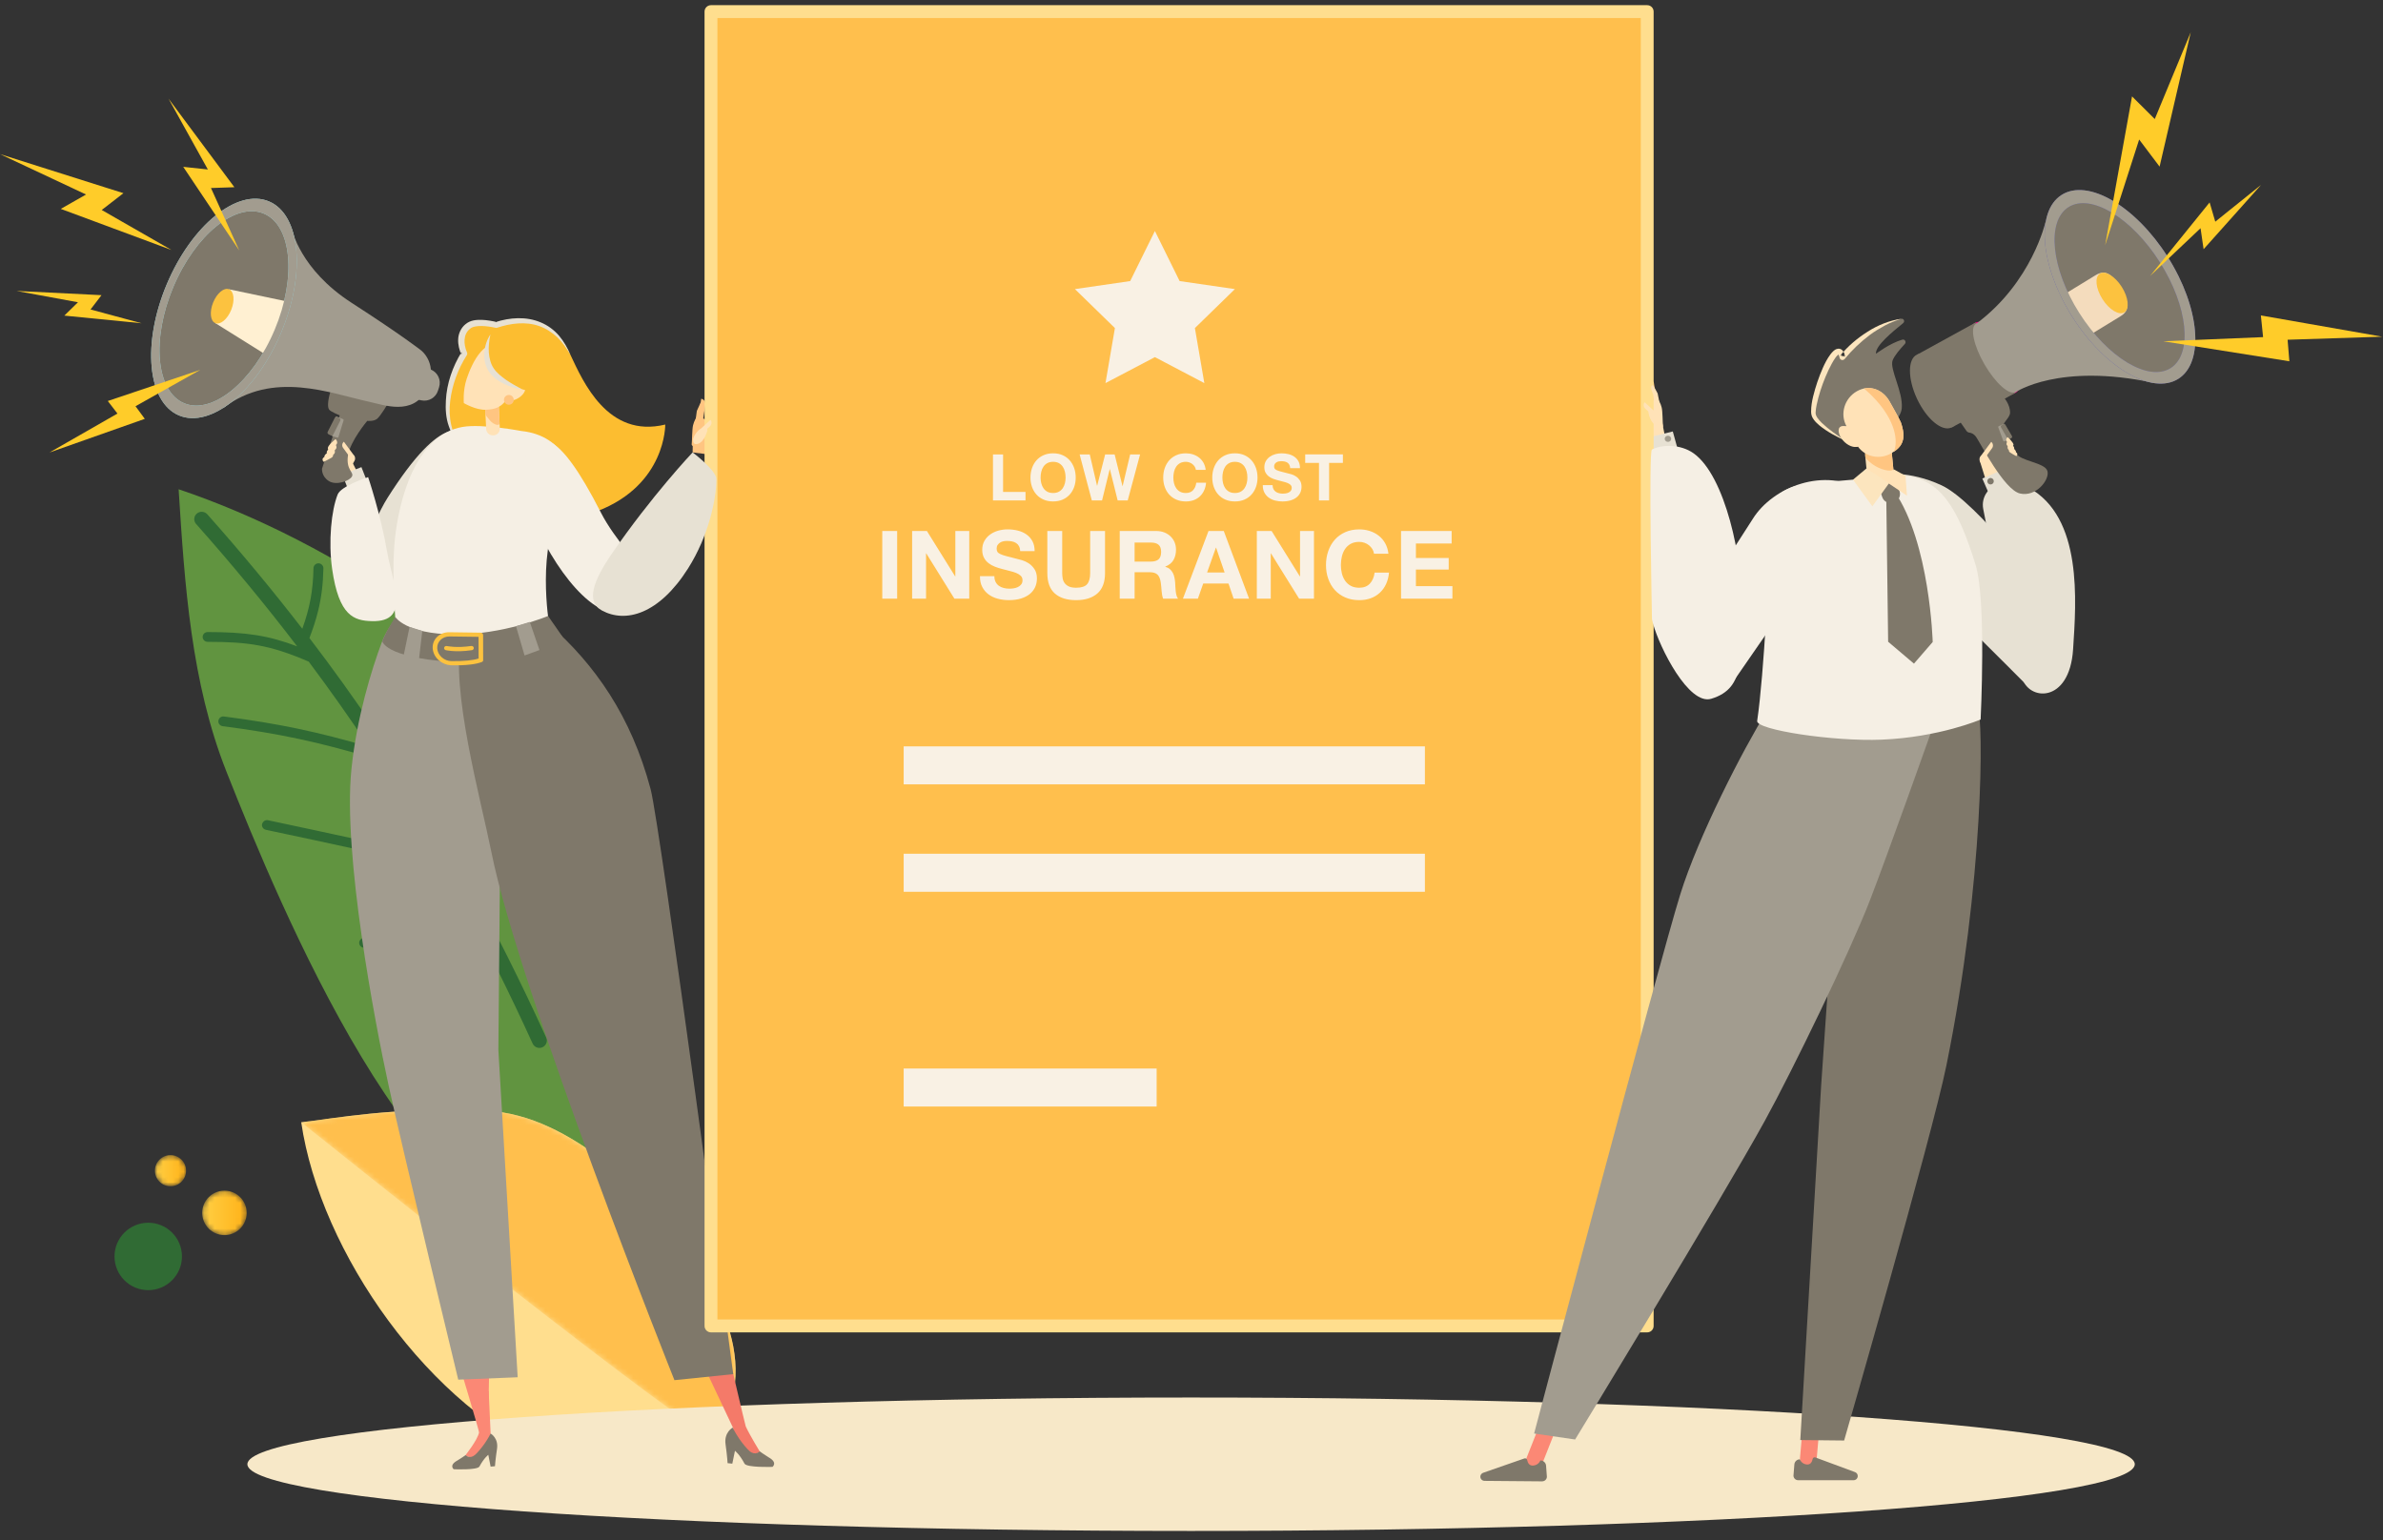 <svg xmlns="http://www.w3.org/2000/svg" xmlns:xlink="http://www.w3.org/1999/xlink" width="461" height="298" viewBox="0 0 461 298">
    <rect x="0" y="0" width="461" height="298" fill="#333333" stroke="none"/>
    <defs>
        <path id="prefix__a" d="M.271 2.915S78.843 66.002 80.389 63.8c2.961-4.217 4.259-9.613 3.845-14.663-.63-7.688-4.551-14.702-9.005-21.065-4.618-6.593-9.946-12.805-16.458-17.747-6.514-4.94-14.198-9.232-22.619-9.632-2.635-.125-5.14-.179-7.511-.179C14.615.514 5.2 2.417.271 2.915"/>
        <path id="prefix__c" d="M.116 4.454c0 2.378 1.927 4.306 4.305 4.306 2.378 0 4.306-1.928 4.306-4.306 0-2.377-1.928-4.305-4.306-4.305S.116 2.077.116 4.454"/>
        <path id="prefix__f" d="M.97 3.286C.97 4.95 2.319 6.3 3.983 6.3c1.665 0 3.014-1.35 3.014-3.014 0-1.665-1.349-3.014-3.014-3.014C2.319.272.97 1.621.97 3.286"/>
        <linearGradient id="prefix__d" x1="99.995%" x2="-.006%" y1="49.997%" y2="49.997%">
            <stop offset="0%" stop-color="#FFB218"/>
            <stop offset="100%" stop-color="#FFCF44"/>
        </linearGradient>
        <linearGradient id="prefix__g" x1="100.004%" x2="-.009%" y1="49.996%" y2="49.996%">
            <stop offset="0%" stop-color="#FFB218"/>
            <stop offset="100%" stop-color="#FFCF44"/>
        </linearGradient>
    </defs>
    <g fill="none" fill-rule="evenodd">
        <g>
            <path fill="#619440" d="M75.663 143.918c-28.391 2.741-55.485-62.613-65.867-88.871C2.968 37.779 1.724 18.932.556.432c29.66 9.966 65.504 32.895 79.786 60.432 2.372 4.574 4.03 11.825 4.984 16.874 1.997 10.576 3.112 44.906 2.147 55.629-.302 3.357.919 9.322-11.81 10.551" transform="translate(34 94.24)"/>
            <path fill="#306B34" d="M4.072 5.143c.597-.517 1.506-.458 2.029.132 6.519 7.34 12.622 14.69 18.382 22.15 1.473-4.071 2.079-7.432 2.16-11.732.015-.522.449-.94.978-.93.528.01.949.443.94.966-.058 3.005-.372 5.628-1.04 8.318-.411 1.66-.96 3.348-1.662 5.166 4.517 5.919 8.82 11.91 12.94 18.026.238-2.34.637-4.65 1.028-6.912.44-2.535.777-4.314 1.115-6.088.339-1.785.679-3.566 1.119-6.117.088-.52.586-.862 1.107-.773.522.087.873.576.784 1.092-.443 2.563-.785 4.353-1.124 6.148-.336 1.766-.673 3.535-1.11 6.058-.521 3.007-1.056 6.099-1.185 9.182 5.008 7.568 9.747 15.333 14.278 23.385l4.45-14.573c.7-2.295 1.429-4.672 1.503-7.075.023-.514.459-.933.987-.917.53.015.946.45.93.973-.045 1.472-.3 2.894-.643 4.283-.277 1.115-.612 2.208-.943 3.284l-4.992 16.349c5.449 9.838 10.603 20.11 15.56 30.99.138.3.16.622.086.919-.102.41-.386.77-.806.959-.726.32-1.576.002-1.902-.714-2.253-4.945-4.55-9.756-6.892-14.464h-.004c-5.136-.677-9.11-1.375-12.955-2.051-3.824-.672-7.778-1.368-12.873-2.038-.525-.07-.895-.545-.824-1.063.069-.51.55-.883 1.077-.814 5.137.677 9.11 1.375 12.955 2.052 3.497.614 7.112 1.248 11.599 1.864-3.02-5.986-6.12-11.801-9.327-17.47-6.183-1.305-11.54-2.468-16.894-3.631-5.52-1.2-11.04-2.397-17.468-3.753-.517-.11-.847-.613-.737-1.124.18-.507.62-.838 1.138-.73 6.433 1.36 11.956 2.559 17.479 3.758 4.866 1.057 9.733 2.112 15.222 3.277-3.727-6.484-7.6-12.786-11.647-18.953-.022-.02-.04-.046-.061-.07-.186.065-.393.077-.596.016-10.47-3.144-18.373-4.831-29.16-6.223-.523-.07-.894-.543-.825-1.062.08-.53.553-.883 1.076-.815 10.407 1.343 18.162 2.96 28.055 5.87-3.727-5.588-7.603-11.071-11.655-16.485-7.526-3.238-11.718-3.823-19.557-3.83-.53 0-.96-.424-.96-.947 0-.523.43-.945.959-.946 7.39.006 11.704.637 17.323 2.766-6.098-7.986-12.586-15.838-19.55-23.68-.527-.587-.466-1.484.133-2.003" transform="translate(34 94.24)"/>
            <path fill="#FFDE8E" d="M24.271 122.915c3.685 25.172 24.874 55.462 49.36 65.415 7.82 3.18 17.255 5.023 24.77.896 7.126-3.915 10.463-12.4 9.833-20.089-.63-7.689-4.55-14.702-9.006-21.065-4.617-6.594-9.945-12.805-16.458-17.747-6.513-4.94-14.197-9.232-22.618-9.632-18.222-.863-30.119 1.64-35.88 2.222" transform="translate(34 94.24)"/>
        </g>
        <g transform="translate(58 214.24)">
            <mask id="prefix__b" fill="#fff">
                <use xlink:href="#prefix__a"/>
            </mask>
            <path fill="#FFBF4D" d="M.271 2.915S78.843 66.002 80.389 63.8c2.961-4.217 4.259-9.613 3.845-14.663-.63-7.688-4.551-14.702-9.005-21.065-4.618-6.593-9.946-12.805-16.458-17.747-6.514-4.94-14.198-9.232-22.619-9.632-2.635-.125-5.14-.179-7.511-.179C14.615.514 5.2 2.417.271 2.915" mask="url(#prefix__b)"/>
        </g>
        <path fill="#306B34" d="M22.154 243.122c0 3.603 2.921 6.523 6.523 6.523 3.603 0 6.524-2.92 6.524-6.523 0-3.604-2.92-6.523-6.524-6.523-3.602 0-6.523 2.919-6.523 6.523"/>
        <g transform="translate(39 230.24)">
            <mask id="prefix__e" fill="#fff">
                <use xlink:href="#prefix__c"/>
            </mask>
            <path fill="url(#prefix__d)" d="M.116 4.454c0 2.378 1.927 4.306 4.305 4.306 2.378 0 4.306-1.928 4.306-4.306 0-2.377-1.928-4.305-4.306-4.305S.116 2.077.116 4.454" mask="url(#prefix__e)"/>
        </g>
        <g transform="translate(29 223.24)">
            <mask id="prefix__h" fill="#fff">
                <use xlink:href="#prefix__f"/>
            </mask>
            <path fill="url(#prefix__g)" d="M.97 3.286C.97 4.95 2.319 6.3 3.983 6.3c1.665 0 3.014-1.35 3.014-3.014 0-1.665-1.349-3.014-3.014-3.014C2.319.272.97 1.621.97 3.286" mask="url(#prefix__h)"/>
        </g>
        <g>
            <path fill="#F7E8C8" d="M.86 210.09c0-7.13 81.735-12.91 182.56-12.91 100.826 0 182.56 5.78 182.56 12.91S284.247 223 183.42 223C82.596 223 .86 217.22.86 210.09" transform="translate(47 73.24)"/>
            <path fill="#FFC581" d="M87.014 12.906L86.991 14.3 89.549 14.624 89.549 12.171z" transform="translate(47 73.24)"/>
            <path fill="#FFE2B7" d="M21.186 16.26L22.085 18.059 19.877 19.08 19.387 17.405z" transform="translate(47 73.24)"/>
            <path fill="#E7E1D3" d="M24.157 20.305L20.459 21.753 19.221 18.594 22.919 17.146z" transform="translate(47 73.24)"/>
            <path fill="#FFE2B7" d="M274.608 8.778L275.186 11.629 272.542 12.042 272.525 9.066z" transform="translate(47 73.24)"/>
            <path fill="#FFC581" d="M272.912.611c-.513.08-.855.621-.764 1.21l.416 2.686.93-.144-.582-3.752z" transform="translate(47 73.24)"/>
            <path fill="#FFE2B7" d="M271.334 5.2s.91-.824 1.462-.967c.304-.079.65-.756.884-.34.103.184.586.857.786 1.752.188.838.16 2.788.252 3.565.057.488-1.065.627-1.821.76-.502.088-1.021-.808-1.121-1.307l-.442-3.464z" transform="translate(47 73.24)"/>
            <path fill="#E7E1D3" d="M272.902 15.42L271.799 11.431 276.608 10.248 277.71 14.236z" transform="translate(47 73.24)"/>
            <path fill="#FB8875" d="M45.266 201.016L40.961 186.762 47.74 185.786 47.453 201.704z" transform="translate(47 73.24)"/>
            <path fill="#FB8875" d="M42.985 208.419s2.411-3.005 2.688-4.479c.05-.256-3.73-12.816-3.73-12.816l5.592 4.828.43 9.244s-3.042 3.846-3.168 3.86c-.127.01-1.812-.637-1.812-.637" transform="translate(47 73.24)"/>
            <path fill="#7F786A" d="M47.913 204.15s1.555.851 1.235 2.972c-.32 2.122-.396 3.351-.396 3.351l-.84.08-.447-2.285s-.833.613-1.716 2.258c-.398.742-4.976.532-4.976.532s-.988-.761.706-1.69c.421-.23 1.596-1.046 1.596-1.046s.756.833 1.79-.017c.463-.38 1.313-1.39 1.9-2.24.724-1.044 1.148-1.915 1.148-1.915" transform="translate(47 73.24)"/>
            <path fill="#A29C8F" d="M50.692 52.213c2.402 4.035 10.855 15.679 13.219 29.533 1.203 7.057-14.105 3.654-14.105 3.654l-.393 44.554 3.735 63.306-11.499.464s-10.714-44.277-13.466-56.901c-2.701-12.392-8.863-44.772-7.202-61.169 1.023-10.106 3.955-19.463 5.862-24.57.82-2.195 2.294-4.102 2.502-4.447 2.512 1.609 14.614 6.677 21.347 5.576" transform="translate(47 73.24)"/>
            <path fill="#FFC581" d="M88.659 3.92c.524.081.874.635.781 1.236l-.425 2.749-.951-.147.595-3.838z" transform="translate(47 73.24)"/>
            <path fill="#FFC581" d="M90.273 8.613s-.931-.842-1.495-.988c-.312-.08-.666-.774-.904-.348-.106.188-.6.877-.805 1.792-.192.858-.163 2.854-.258 3.648-.059.5 1.09.641 1.863.778.513.091 1.045-.826 1.147-1.338l.453-3.544z" transform="translate(47 73.24)"/>
            <path fill="#F47A69" d="M100.045 207.736s-1.978-3.226-2.777-4.96c-.119-.262-3.676-15.55-3.676-15.55l-4.669 3.341 5.885 12.471s.096 2.703 3.242 5.335c.103.087 1.995-.637 1.995-.637" transform="translate(47 73.24)"/>
            <path fill="#7F786A" d="M94.74 203s-1.705.91-1.38 3.225c.325 2.315.394 3.656.394 3.656l.915.096.513-2.487s.9.677 1.844 2.48c.425.811 5.416.63 5.416.63s1.086-.822-.75-1.849c-.455-.255-1.727-1.156-1.727-1.156s-.833.9-1.95-.037c-.5-.42-1.416-1.53-2.046-2.46-.777-1.147-1.229-2.099-1.229-2.099M59.234 47.557c8.84 7.787 15.867 17.754 19.626 31.887 1.884 7.079 15.985 113.213 15.985 113.213l-11.372 1.165S53.48 118.824 48.037 91.526c-1.973-9.893-8.024-31.695-5.75-41.446 3.053-1.417 10.205-.958 16.947-2.523" transform="translate(47 73.24)"/>
        </g>
        <path fill="#FFBF4D" d="M137.542 256.568L318.657 256.568 318.657 2.245 137.542 2.245z"/>
        <g>
            <path fill="#F9F1E4" d="M223.42 44.459L228.202 54.147 238.894 55.701 231.157 63.242 232.983 73.891 223.42 68.863 213.857 73.891 215.683 63.242 207.947 55.701 218.639 54.147zM194.05 87.689L194.05 94.945 198.389 94.945 198.389 96.591 192.093 96.591 192.093 87.689zM201.437 93.268c.087.354.226.672.417.954.192.283.44.509.749.68.307.17.68.256 1.122.256.44 0 .814-.086 1.122-.256.307-.171.557-.397.748-.68.19-.282.33-.6.417-.954.088-.353.13-.716.13-1.091 0-.39-.042-.768-.13-1.134-.087-.366-.226-.692-.417-.98-.191-.285-.441-.515-.748-.685-.308-.17-.682-.256-1.122-.256-.441 0-.815.086-1.122.256-.308.17-.557.4-.75.686-.19.287-.33.613-.416.979-.087.366-.131.744-.131 1.134 0 .375.044.738.13 1.09m-1.788-2.941c.199-.57.486-1.066.86-1.49.374-.423.833-.755 1.378-.997.544-.241 1.157-.362 1.839-.362.69 0 1.304.12 1.845.362.54.242.997.574 1.37.997.375.424.662.92.862 1.49.199.569.299 1.187.299 1.85 0 .65-.1 1.254-.3 1.816-.2.56-.486 1.048-.86 1.464-.374.416-.831.743-1.371.979-.541.237-1.155.355-1.845.355-.682 0-1.295-.118-1.84-.355-.544-.236-1.003-.563-1.377-.98-.374-.415-.661-.903-.86-1.463-.2-.562-.3-1.166-.3-1.815 0-.664.1-1.282.3-1.851M216.216 96.591L214.707 90.531 214.682 90.531 213.199 96.591 211.216 96.591 208.86 87.689 210.818 87.689 212.226 93.748 212.251 93.748 213.797 87.689 215.63 87.689 217.151 93.822 217.176 93.822 218.635 87.689 220.555 87.689 218.161 96.591zM231.127 90.064c-.116-.188-.262-.351-.436-.492-.175-.142-.372-.252-.592-.33-.221-.08-.451-.12-.692-.12-.441 0-.815.087-1.123.255-.307.17-.556.4-.748.687-.191.287-.33.613-.417.979-.087.365-.131.743-.131 1.133 0 .376.044.74.13 1.091.088.356.227.672.418.955.192.282.44.509.748.68.308.17.682.255 1.123.255.598 0 1.066-.182 1.402-.548.337-.365.543-.849.617-1.447h1.895c-.05.557-.178 1.06-.386 1.508-.208.45-.482.831-.823 1.147-.341.317-.74.558-1.197.725-.457.165-.96.248-1.508.248-.682 0-1.295-.119-1.84-.356-.544-.236-1.003-.561-1.377-.977-.374-.416-.661-.905-.86-1.465-.2-.563-.3-1.166-.3-1.816 0-.663.1-1.282.3-1.85.199-.57.486-1.066.86-1.49.374-.424.833-.755 1.378-.998.544-.24 1.157-.361 1.839-.361.49 0 .953.07 1.39.212.436.143.827.348 1.172.618s.629.605.854 1.002c.224.4.365.858.424 1.371h-1.895c-.034-.224-.11-.43-.225-.617M236.606 93.268c.087.354.226.672.417.954.192.283.441.509.748.68.308.17.682.256 1.123.256.44 0 .814-.086 1.122-.256.307-.171.556-.397.748-.68.191-.282.33-.6.417-.954.088-.353.131-.716.131-1.091 0-.39-.043-.768-.13-1.134-.088-.366-.227-.692-.418-.98-.192-.285-.44-.515-.748-.685-.308-.17-.682-.256-1.122-.256-.44 0-.815.086-1.123.256-.307.17-.556.4-.748.686-.19.287-.33.613-.417.979-.087.366-.13.744-.13 1.134 0 .375.043.738.13 1.09m-1.789-2.941c.2-.57.486-1.066.86-1.49.374-.423.833-.755 1.377-.997.545-.241 1.158-.362 1.84-.362.69 0 1.304.12 1.845.362.54.242.997.574 1.371.997.374.424.661.92.86 1.49.2.569.3 1.187.3 1.85 0 .65-.1 1.254-.3 1.816-.199.56-.486 1.048-.86 1.464-.374.416-.83.743-1.37.979-.542.237-1.156.355-1.846.355-.682 0-1.295-.118-1.84-.355-.544-.236-1.003-.563-1.377-.98-.374-.415-.66-.903-.86-1.463-.2-.562-.299-1.166-.299-1.815 0-.664.1-1.282.3-1.851M246.35 94.396c.107.208.25.377.43.506.178.129.388.223.63.287.24.06.49.093.747.093.174 0 .361-.014.561-.043.2-.03.386-.085.561-.17.174-.082.32-.196.436-.342.116-.144.175-.331.175-.555 0-.24-.077-.436-.23-.586-.155-.15-.356-.274-.606-.374-.249-.1-.532-.186-.848-.261-.315-.076-.635-.16-.959-.25-.333-.083-.657-.185-.973-.305-.316-.121-.598-.276-.848-.468-.249-.191-.45-.43-.604-.717-.154-.287-.23-.633-.23-1.041 0-.457.097-.853.292-1.19.195-.337.451-.617.767-.842.315-.223.673-.39 1.072-.5.4-.106.798-.161 1.197-.161.465 0 .912.053 1.34.156.428.105.808.272 1.141.505.332.233.596.53.792.892.195.36.292.8.292 1.315h-1.895c-.016-.265-.073-.487-.168-.661-.095-.175-.222-.311-.38-.411-.158-.1-.339-.171-.543-.212-.203-.042-.425-.062-.666-.062-.158 0-.317.016-.474.049-.158.035-.302.092-.43.175-.129.083-.235.187-.318.312-.083.125-.125.283-.125.473 0 .175.033.316.1.424.066.108.197.208.393.3.195.09.465.183.81.273.345.092.796.208 1.353.35.166.033.396.093.692.18.294.088.588.227.88.419.29.19.541.446.753.766.212.32.318.729.318 1.228 0 .407-.08.785-.237 1.135-.158.348-.393.65-.705.903-.31.254-.698.452-1.159.593-.46.14-.996.212-1.602.212-.49 0-.966-.061-1.428-.182-.46-.12-.868-.31-1.222-.567-.353-.256-.633-.585-.84-.984-.209-.4-.308-.874-.3-1.422h1.895c0 .3.054.554.162.76M252.496 89.334L252.496 87.688 259.789 87.688 259.789 89.334 257.121 89.334 257.121 96.591 255.164 96.591 255.164 89.334zM170.679 115.595L173.557 115.595 173.557 102.507 170.679 102.507zM179.313 102.507L184.775 111.287 184.812 111.287 184.812 102.507 187.507 102.507 187.507 115.595 184.629 115.595 179.185 106.833 179.148 106.833 179.148 115.595 176.453 115.595 176.453 102.507zM192.603 112.368c.158.306.369.553.632.743.263.19.57.33.926.421.354.092.72.138 1.1.138.256 0 .53-.022.825-.064.293-.043.568-.126.824-.248.257-.122.47-.29.642-.504.17-.214.257-.486.257-.815 0-.355-.113-.642-.34-.862-.226-.22-.522-.404-.888-.55-.367-.147-.783-.275-1.247-.385-.464-.11-.935-.23-1.411-.367-.49-.12-.966-.272-1.43-.448-.465-.178-.88-.407-1.246-.688-.367-.28-.664-.632-.89-1.055-.226-.42-.34-.93-.34-1.529 0-.673.145-1.256.432-1.75.287-.496.663-.908 1.127-1.238.465-.33.99-.574 1.577-.734.586-.158 1.173-.238 1.759-.238.685 0 1.34.076 1.97.23.63.152 1.189.4 1.678.742.489.342.877.78 1.164 1.31.287.532.43 1.176.43 1.935h-2.785c-.025-.392-.107-.716-.248-.973-.14-.257-.327-.458-.56-.604-.231-.148-.497-.25-.796-.312-.3-.06-.627-.092-.981-.092-.232 0-.464.026-.696.074-.233.05-.443.134-.633.256-.19.123-.345.275-.467.46-.123.182-.184.415-.184.696 0 .256.049.464.147.622.098.16.29.306.578.44.286.135.684.27 1.19.404.508.134 1.17.305 1.99.513.244.048.583.137 1.017.266.434.128.865.333 1.293.613.427.281.797.658 1.108 1.128.312.471.468 1.072.468 1.806 0 .598-.116 1.154-.348 1.668-.233.513-.578.956-1.036 1.33-.458.371-1.026.661-1.705.87-.678.207-1.463.311-2.355.311-.722 0-1.421-.088-2.1-.266-.677-.177-1.276-.454-1.795-.834-.52-.379-.932-.86-1.238-1.448-.305-.586-.452-1.284-.44-2.09h2.786c0 .44.08.812.239 1.118M212.29 114.596c-.99.86-2.36 1.292-4.107 1.292-1.772 0-3.144-.427-4.115-1.283-.972-.856-1.457-2.174-1.457-3.96v-8.138h2.877v8.139c0 .354.031.703.092 1.045.061.342.19.644.385.907s.467.477.815.642c.35.165.816.247 1.403.247 1.026 0 1.735-.23 2.126-.687.391-.46.587-1.176.587-2.154v-8.14h2.878v8.14c0 1.772-.495 3.089-1.485 3.95M222.646 108.428c.66 0 1.155-.147 1.485-.44.33-.293.494-.771.494-1.43 0-.635-.164-1.097-.494-1.384-.33-.287-.825-.431-1.485-.431h-3.153v3.685h3.153zm1.026-5.921c.587 0 1.115.095 1.586.284.47.19.874.45 1.21.78.336.329.592.71.77 1.144.177.435.265.902.265 1.402 0 .77-.162 1.437-.485 1.999-.324.563-.852.99-1.586 1.283v.038c.355.096.648.246.88.448.232.202.422.44.568.715.147.275.254.577.32.907.068.33.114.659.139.99.012.208.024.452.036.733.012.282.034.568.064.862.03.294.08.57.147.834.067.263.168.485.302.669h-2.877c-.16-.415-.257-.91-.293-1.484-.037-.575-.093-1.124-.166-1.65-.098-.685-.305-1.186-.623-1.504-.318-.317-.837-.476-1.558-.476h-2.878v5.114h-2.878v-13.088h7.057zM236.907 110.536l-1.65-4.803h-.037l-1.704 4.803h3.39zm-.165-8.029l4.894 13.088h-2.988l-.99-2.915h-4.894l-1.026 2.915h-2.896l4.949-13.088h2.95zM245.998 102.507L251.461 111.287 251.497 111.287 251.497 102.507 254.192 102.507 254.192 115.595 251.314 115.595 245.87 106.833 245.833 106.833 245.833 115.595 243.138 115.595 243.138 102.507zM265.483 106c-.17-.276-.385-.518-.64-.726-.257-.207-.548-.369-.872-.485-.324-.116-.663-.174-1.017-.174-.647 0-1.197.125-1.65.375-.452.251-.818.587-1.1 1.01-.28.421-.486.9-.613 1.437-.129.54-.194 1.094-.194 1.668 0 .55.065 1.085.194 1.605.127.518.332.986.613 1.401.281.416.647.75 1.1 1 .453.25 1.003.375 1.65.375.88 0 1.567-.267 2.061-.806.495-.536.798-1.246.909-2.125h2.786c-.073.818-.263 1.556-.568 2.217-.306.66-.71 1.222-1.21 1.686-.502.465-1.089.82-1.76 1.063-.673.246-1.412.367-2.219.367-1.001 0-1.902-.174-2.702-.523-.801-.347-1.476-.828-2.026-1.438-.55-.61-.972-1.329-1.264-2.155-.295-.824-.442-1.712-.442-2.667 0-.977.147-1.883.442-2.722.292-.836.714-1.567 1.263-2.19.55-.623 1.226-1.11 2.026-1.466.8-.354 1.702-.532 2.704-.532.72 0 1.402.105 2.043.312.642.208 1.216.51 1.724.908.507.396.925.89 1.255 1.475.33.587.538 1.258.623 2.016h-2.786c-.048-.33-.159-.633-.33-.907M280.826 102.507L280.826 104.927 273.915 104.927 273.915 107.731 280.258 107.731 280.258 109.967 273.915 109.967 273.915 113.175 280.973 113.175 280.973 115.595 271.038 115.595 271.038 102.507zM174.818 151.539L275.653 151.539 275.653 144.183 174.818 144.183zM174.818 172.317L275.653 172.317 275.653 164.961 174.818 164.961zM174.818 213.875L223.758 213.875 223.758 206.519 174.818 206.519z" transform="translate(0 .24)"/>
            <path fill="#FFDE8E" d="M138.787 255.084h178.625V3.25H138.787v251.834zm179.87 2.49H137.542c-.687 0-1.245-.557-1.245-1.245V2.005c0-.688.558-1.244 1.245-1.244h181.115c.688 0 1.245.556 1.245 1.244v254.324c0 .688-.557 1.245-1.245 1.245z" transform="translate(0 .24)"/>
            <path fill="#FB8875" d="M296.22 283.813l.113.044c.8.316 1.703-.074 2.02-.873l3.14-7.93c.315-.8-.076-1.703-.875-2.02l-.113-.043c-.798-.317-1.702.074-2.019.873l-3.14 7.929c-.316.799.075 1.704.874 2.02" transform="translate(0 .24)"/>
            <path fill="#7F786A" d="M286.379 285.496c-.004.445.364.81.822.813l11.116.094c.586.005 1.03-.513.919-1.074l-.143-1.967c-.041-.56-.519-.999-1.098-1.004 0 0-.292.861-1.339.985-.847.1-1.126-.583-1.217-1.075-.044-.237-.303-.38-.545-.297l-7.981 2.778c-.319.118-.531.415-.534.747" transform="translate(0 .24)"/>
            <path fill="#FB8875" d="M349.688 283.582c-.889-.077-1.547-.86-1.469-1.75l.732-8.376c.078-.889 4.205-1.547 5.094-1.47.89.078-1.795.863-1.873 1.752l-.733 8.375c-.078.89-.862 1.547-1.75 1.47" transform="translate(0 .24)"/>
            <path fill="#7F786A" d="M359.408 139.522c-15.249 21.339-3.713 16.918-4.59 33.97l-2.515 36.397-4.029 68.52 8.48.09s16.96-58.702 19.786-72.577c7.271-35.694 7.2-67.063 6.07-69.218-2.973 1.625-15.718 4.387-23.202 2.817" transform="translate(0 .24)"/>
            <path fill="#A29C8F" d="M341.754 137.438c-4.526 7.277-13.223 24.159-16.717 35.435-4.152 13.396-28.258 104.273-28.258 104.273l7.932 1.157s28.355-46.492 36.686-61.638c5.453-9.915 16.415-32.542 20.326-42.635 3.477-8.976 11.989-32.984 11.989-32.984s-29.646-2.378-31.958-3.608" transform="translate(0 .24)"/>
            <path fill="#7F786A" d="M359.39 285.374c0 .445-.359.807-.8.807h-10.742c-.566 0-.99-.523-.879-1.082l.155-1.966c.044-.562.51-.994 1.068-.994 0 0 .276.862 1.285.995.818.108 1.093-.573 1.185-1.064.045-.237.296-.38.53-.294l7.687 2.847c.308.12.51.42.51.751" transform="translate(0 .24)"/>
            <path fill="#E7E1D3" d="M396.14 115.178l-3.805 17.426s-27.833-28.06-33.843-32.421c-7.15-5.19.608-1.567 5.902-8.64 0 0 4.907-.801 11.205 2.126 6.975 3.242 20.542 21.509 20.542 21.509" transform="translate(0 .24)"/>
            <path fill="#F5EFE4" d="M383.16 138.984s-7.979 3.435-19.12 3.898c-9.414.393-24.365-1.906-24.11-3.62 1.392-9.378 2.334-31.134 2.334-31.134.342-7.157-4.054-14.96 12.276-15.212l13.256-1.153c7.69.367 11.073 6.588 14.39 17.294 2.123 6.86.973 29.927.973 29.927" transform="translate(0 .24)"/>
            <path fill="#F5EFE4" d="M335.448 131.45l-12.07-6.852 15.705-24.436c3.897-6.255 13.972-10.112 21.47-5.442l-.233.722-24.872 36.007z" transform="translate(0 .24)"/>
            <path fill="#F5EFE4" d="M327.592 87.448c6.203 4.341 9.578 20.694 9.288 29.35-.325 9.656 1.101 16.084-5.839 18.176-4.327 1.305-9.97-9.813-11.278-14.614-.074-.273-.18-.754-.18-.754s-.67-32.527-.014-32.86c1.967-1 5.504-1.062 8.023.702" transform="translate(0 .24)"/>
            <path fill="#FCBD30" d="M93.477 63.702s11.56-6.524 16.884 4.738c2.432 5.145 7.202 16.183 18.334 13.47 0 0 .186 11.6-13.096 16.743-14.497 5.615-28.97-10.18-28.996-19.642-.025-9.463 6.874-15.309 6.874-15.309" transform="translate(0 .24)"/>
            <path fill="#FCBD30" d="M96.701 62.82s-4.409-1.318-6.115.031c-2.725 2.156-.474 5.962-.474 5.962l6.59-5.993z" transform="translate(0 .24)"/>
            <path fill="#E7E1D3" d="M110.361 68.44c-.737-1.234-1.529-2.43-2.545-3.412-1.03-.958-2.216-1.723-3.516-2.178-2.62-.922-5.505-.54-8.124.325-.1.034-.212.036-.307.015-.897-.197-1.812-.335-2.7-.35-.879-.01-1.784.102-2.28.572-1.27 1.02-1.257 2.919-.547 4.536.08.183.057.389-.042.546-1.702 2.668-2.82 5.701-3.208 8.856-.2 1.592-.144 3.156.22 4.724.35 1.563.954 3.073 1.652 4.541-.899-1.358-1.627-2.837-2.145-4.405-.558-1.563-.662-3.29-.564-4.931.162-3.328 1.303-6.58 3.047-9.41l-.04.546c-.403-.934-.683-1.952-.625-3.041.04-1.085.575-2.228 1.45-2.907.972-.8 2.13-.825 3.108-.813 1.01.037 1.978.205 2.931.432l-.307.016c2.79-.915 5.967-1.148 8.757.029 1.385.566 2.61 1.474 3.57 2.585.956 1.119 1.658 2.403 2.215 3.725" transform="translate(0 .24)"/>
            <path fill="#E7E1D3" d="M75.158 118.627c-4.407 2.918-7.388-5.779-7.388-5.779s4.028-11.749 7.203-16.76c10.58-16.692 15.208-14.211 17.121-9.889.15.336.166 1.095.09 1.447-1.856 8.565-9.874 26.245-17.026 30.981" transform="translate(0 .24)"/>
            <path fill="#F5EFE4" d="M71.212 92.08s2.371 6.951 3.678 14.453c1.059 6.082 4.678 13.618-2.937 13.418-3.461-.09-6.384-.967-7.692-10.044-.774-5.372-.152-11.43 1.063-14.473.662-1.659 5.888-3.354 5.888-3.354" transform="translate(0 .24)"/>
            <path fill="#FFE2B7" d="M66.033 86.411s-1.376.626-1.649 1.064c-.208.336-.247 1.4-.247 1.4s2.44 1.846 3.249 1.581c.386-.127.871-.92 1.198-1.538.217-.409.122-.9-.217-1.103l-2.334-1.404z" transform="translate(0 .24)"/>
            <path fill="#FFC581" d="M135.565 77.604c.53.032.44.313.402.92l-.272.933-.07 1.76-1.069-.048.247-1.89.762-1.675z" transform="translate(0 .24)"/>
            <path fill="#FFE2B7" d="M137.45 81.001c.316.351.245.931-.159 1.296l-1.846 1.668.237-1.35 1.767-1.614z" transform="translate(0 .24)"/>
            <path fill="#7F786A" d="M75.199 77.587s-1.604 2.761-2.298 3.256c-.694.494-1.855.355-1.855.355s-3.32 3.934-3.732 6.73c-.412 2.797 1.219 3.173.772 4.03-.447.858-3.043 1.819-4.5.868-1.454-.95-1.288-2.393-1.288-2.393l3.42-10.3s-1.78-.706-2.055-1.128c-.628-.964.398-3.924.398-3.924l11.138 2.506z" transform="translate(0 .24)"/>
            <path fill="#A29C8F" d="M82.675 70.979l.743.324c1.297.568 1.956 2.024 1.526 3.373l-.22.686c-.424 1.336-1.782 2.14-3.16 1.875l-1.372-.267 2.483-5.991z" transform="translate(0 .24)"/>
            <path fill="#A29C8F" d="M56.477 44.129s1.561 7.778 11.518 14.209c9.957 6.43 13.485 9.233 13.485 9.233s3.531 2.696.961 7.695c-2.57 4.999-8.26 2.834-11.05 2.232-7.377-1.591-18.619-6.188-28.242 1.256l13.328-34.625z" transform="translate(0 .24)"/>
            <path fill="#96D7E0" d="M32.254 54.784c-4.806 11.438-3.744 22.794 2.372 25.363 6.116 2.571 14.97-4.619 19.776-16.057 4.806-11.438 3.744-22.793-2.372-25.363-6.116-2.57-14.97 4.62-19.776 16.057" transform="translate(0 .24)"/>
            <path fill="#7F786A" d="M33.518 55.316c-4.257 10.132-3.316 20.19 2.102 22.468 5.417 2.275 13.26-4.094 17.517-14.226 4.257-10.132 3.316-20.19-2.1-22.466-5.419-2.276-13.262 4.092-17.519 14.224" transform="translate(0 .24)"/>
            <path fill="#FFF0D2" d="M55.897 58.172L44.302 55.734 41.657 62.287 51.648 68.531z" transform="translate(0 .24)"/>
            <path fill="#FCC23F" d="M41.228 58.304c-.73 1.81-.538 3.593.43 3.983.968.39 2.344-.76 3.074-2.57.73-1.81.538-3.593-.43-3.983-.968-.39-2.344.76-3.074 2.57" transform="translate(0 .24)"/>
            <path fill="#A29C8F" d="M33.518 55.316c4.257-10.133 12.1-16.5 17.518-14.224 5.417 2.276 6.358 12.334 2.101 22.467-4.257 10.132-12.1 16.5-17.517 14.225-5.418-2.278-6.359-12.337-2.102-22.469m1.108 24.832c6.116 2.57 14.97-4.619 19.776-16.058 4.805-11.436 3.743-22.792-2.373-25.361-6.116-2.57-14.97 4.618-19.775 16.056-4.806 11.438-3.744 22.795 2.372 25.363M64.17 84.094l1.098.354c.086.027.178-.021.204-.108l1.002-3.266c.027-.086-.022-.178-.108-.205 0 0-1.36-.587-1.386-.5l-.81 3.725z" transform="translate(0 .24)"/>
            <path fill="#7F786A" d="M63.55 83.79l.432.22c.175.088.389.017.478-.158l1.37-2.706c.089-.174.019-.388-.156-.477l-.431-.219c-.175-.089-.39-.018-.478.157l-1.37 2.705c-.09.175-.02.39.156.478" transform="translate(0 .24)"/>
            <path fill="#F5EFE4" d="M76.595 120.915s-.255 2.64 10.922 3.604c10.23.884 18.718-3.962 18.718-3.962s-2.608-15.263 2.754-23.266c3.63-5.42.253-13.28-8.095-14.125 0 0-7.58-1.452-11.405-.795-9.201 1.583-12.32 14.363-13.09 21.663-.744 7.068.196 16.881.196 16.881" transform="translate(0 .24)"/>
            <path fill="#FFE2B7" d="M95.483 83.996l-.1.005c-.701.033-1.296-.508-1.33-1.21l-.21-4.393c-.034-.7.507-1.297 1.209-1.33l.099-.006c.7-.033 1.297.508 1.33 1.21l.21 4.393c.035.702-.507 1.298-1.208 1.331" transform="translate(0 .24)"/>
            <path fill="#FFC581" d="M93.864 78.856c-.208-2.19.494-2.04 1.223-2.075.73-.035 1.363.837 1.416 1.948l.14 2.909c.03.608-1.082.377-1.878-.534-.52-.597-.846-1.103-.846-1.103l-.055-1.145z" transform="translate(0 .24)"/>
            <path fill="#FFE2B7" d="M99.87 73.542c1.099-2.472.605-5.146-1.501-6.515-4.508-2.926-7.103 3.116-8.08 6.011-.788 2.338-.56 4.722-.56 4.722s2.363 1.395 4.304 1.285c1.745-.099 3.109-.365 4.392-2.678 1.145-2.064.983-1.786 1.445-2.825" transform="translate(0 .24)"/>
            <path fill="#FFE2B7" d="M98.93 74.627c-1.07.621-1.652 1.617-1.3 2.226.354.608 1.508.597 2.578-.025 1.07-.621 1.652-1.617 1.299-2.225-.353-.608-1.506-.597-2.577.024" transform="translate(0 .24)"/>
            <path fill="#F5EFE4" d="M115.194 116.955c7.763 5.051 9.167-6.984 9.167-6.984s-5.515-5.93-8.085-10.97c-8.56-16.797-12.034-15.436-14.417-11.469-.186.31-1.54 2.517-1.506 2.86.86 8.324 7.925 22.064 14.841 26.563" transform="translate(0 .24)"/>
            <path fill="#FCBD30" d="M94.82 65.15s-1.637 3.498.494 6.528c.894 1.273 3.25 2.513 5.387 3.294 7.23 2.648.541-10.58-5.88-9.822" transform="translate(0 .24)"/>
            <path fill="#FFE2B7" d="M64.918 84.715c.337.32.409.788.159 1.043l-1.231 1.332s-.45-.413-.43-.641c.049-.565 1.502-1.734 1.502-1.734" transform="translate(0 .24)"/>
            <path fill="#FFE2B7" d="M64.79 85.629c.336.321.407.788.158 1.043l-1.232 1.332s-.536-.524-.516-.751c.05-.566 1.59-1.624 1.59-1.624" transform="translate(0 .24)"/>
            <path fill="#FFE2B7" d="M64.63 86.632c.248.395.203.864-.1 1.05l-1.522.99s-.304-.506-.229-.722c.186-.536 1.851-1.318 1.851-1.318" transform="translate(0 .24)"/>
            <path fill="#FFE2B7" d="M64.384 87.476c.16.337.035.727-.277.869 0 0-1.367.76-1.47.763-.185.003-.294-.457-.209-.621.25-.488 1.956-1.011 1.956-1.011M66.523 85.233c-.372.306-.425.855-.119 1.228l1.252 1.728.925-.168-2.058-2.788z" transform="translate(0 .24)"/>
            <path fill="#7F786A" d="M76.47 119.138s1.956 3.289 11.387 3.383c9.432.094 18.17-3.57 18.17-3.57l2.838 4.079s-9.434 5.674-21.97 4.769c-12.535-.905-12.943-3.984-12.943-3.984s.662-1.49.915-1.97c.367-.696 1.603-2.707 1.603-2.707" transform="translate(0 .24)"/>
            <path fill="#A29C8F" d="M81.03 127.528L78.062 126.718 79.233 121.07 81.692 121.841zM99.82 120.926L101.477 126.592 104.36 125.546 102.493 120.102z" transform="translate(0 .24)"/>
            <path fill="#FCC23F" d="M84.585 125.231c.041.647.353 1.258.877 1.722.523.465 1.197.73 1.892.733 2.374.025 4.174-.149 5.234-.507l-.01-4.192-5.603-.075c-1.398-.019-2.47 1.021-2.39 2.32m2.579 3.256c-.841-.065-1.644-.404-2.282-.972-.704-.623-1.12-1.442-1.175-2.306v-.001c-.108-1.742 1.33-3.136 3.206-3.112l6.072.082c.129.01.242.05.33.133.09.085.142.195.142.309l.012 4.882c0 .15-.09.281-.234.34-1.141.466-3.099.687-5.816.657-.084 0-.17-.005-.255-.012" transform="translate(0 .24)"/>
            <path fill="#FCC23F" d="M87.417 125.727c-.725-.058-1.14-.15-1.177-.16-.233-.053-.374-.274-.316-.494.058-.221.298-.356.526-.303.02.003 1.871.412 4.71-.012.236-.033.457.117.493.342.036.223-.128.434-.365.469-1.658.248-2.992.228-3.87.158" transform="translate(0 .24)"/>
            <path fill="#FFC581" d="M99.38 77.251c-.068.519-.543.885-1.062.817-.518-.068-.884-.543-.816-1.062.067-.519.543-.884 1.061-.817.519.068.885.543.817 1.062" transform="translate(0 .24)"/>
            <path fill="#E7E1D3" d="M94.874 64.483c-.257 1.175-.382 2.343-.312 3.47.1 1.102.355 2.233.946 3.076.58.886 1.489 1.59 2.422 2.258.955.648 1.985 1.22 3.047 1.795-1.21-.131-2.371-.518-3.48-1.048-1.104-.538-2.16-1.283-2.92-2.38-.745-1.138-.971-2.453-.875-3.71.11-1.25.485-2.454 1.172-3.462" transform="translate(0 .24)"/>
            <path fill="#7F786A" d="M357.008 85.036s-6.02-3.136-6.191-5.214c-.293-3.556 4.653-15.737 5.606-10.929 0 0 4.657-6.01 11.379-7.447.486-.104.763.517.377.834-2 1.64-5.442 4.396-5.264 5.938 0 0 2.653-2.03 5.089-2.735.496-.143.843.467.487.845-.868.92-2.025 2.26-2.36 3.176-.612 1.684 2.055 6.077 1.77 9.27-.285 3.195-7.708 9.188-10.893 6.262" transform="translate(0 .24)"/>
            <path fill="#FCE5BE" d="M357.008 85.036c-1.758-.79-3.48-1.69-5.016-2.938-.375-.326-.753-.653-1.067-1.084-.17-.195-.3-.457-.417-.719-.106-.31-.142-.595-.142-.848-.006-1.036.159-2.008.389-2.964.465-1.906 1.096-3.75 1.885-5.55.402-.9.846-1.778 1.474-2.614.16-.209.332-.415.549-.615.23-.183.457-.438.999-.476.598-.004.913.465 1.045.733.13.291.195.561.253.826l-.97-.229c1.533-1.846 3.323-3.37 5.319-4.622 1.969-1.27 4.204-2.156 6.493-2.49-1.097.372-2.176.756-3.18 1.31-.997.55-1.978 1.123-2.885 1.808-1.807 1.356-3.48 2.951-4.881 4.664-.194.238-.543.272-.78.08-.096-.08-.16-.184-.186-.296l-.003-.012c-.051-.203-.106-.4-.176-.547-.086-.14-.113-.116-.025-.097.012-.047-.431.324-.64.66-.51.715-.926 1.57-1.34 2.407-.795 1.703-1.457 3.495-1.945 5.312-.223.91-.463 1.83-.516 2.72-.115.78.553 1.484 1.198 2.143 1.356 1.293 2.954 2.39 4.565 3.438" transform="translate(0 .24)"/>
            <path fill="#FFE2B7" d="M382.971 88.839L384.21 92.82 387.215 91.881 385.112 88.652 383.459 88.652z" transform="translate(0 .24)"/>
            <path fill="#FFE2B7" d="M385.724 86.485s1.437.652 1.72 1.111c.218.351.259 1.461.259 1.461s-2.548 1.927-3.392 1.65c-.402-.132-.91-.96-1.25-1.605-.227-.428-.127-.939.226-1.15l2.437-1.467z" transform="translate(0 .24)"/>
            <path fill="#E7E1D3" d="M392.455 94.12c10.478 5.728 9.194 21.96 8.593 31.273-.69 10.704-8.856 9.997-9.915 5.308-1.65-7.31-5.79-23.27-7.477-32.489-.422-2.306 1.121-4.485 3.397-4.792 1.75-.238 3.765-.196 5.402.7" transform="translate(0 .24)"/>
            <path fill="#FFE2B7" d="M364.112 94.049l-.193.019c-1.368.129-2.583-.873-2.713-2.242l-.369-3.863c-.13-1.368.872-2.583 2.241-2.714l.192-.018c1.37-.13 2.583.873 2.714 2.24l.37 3.864c.13 1.368-.874 2.583-2.242 2.714" transform="translate(0 .24)"/>
            <path fill="#FFC581" d="M360.813 87.711c-.117-1.229.94-2.336 2.361-2.471 1.421-.135 2.67.75 2.786 1.98l.307 3.217c.064.67-1.877.437-3.439-.471-1.024-.596-1.949-1.558-1.949-1.558l-.066-.697z" transform="translate(0 .24)"/>
            <path fill="#7F786A" d="M366.408 96.97l-.125.044c-.89.3-1.856-.176-2.157-1.065l-.686-2.025 3.347-1.134.686 2.024c.302.89-.175 1.855-1.065 2.157" transform="translate(0 .24)"/>
            <path fill="#7F786A" d="M373.89 123.983l-3.628 4.19-4.995-4.237-.373-29.02s1.36-.406 1.585-.08c6.887 9.99 7.41 29.147 7.41 29.147" transform="translate(0 .24)"/>
            <path fill="#FCE5BE" d="M362.215 97.735L358.474 92.574 361.07 90.404 365.446 93.262z" transform="translate(0 .24)"/>
            <path fill="#FFE2B7" d="M368.908 95.673L368.629 91.828 366.309 90.544 365.273 93.239z" transform="translate(0 .24)"/>
            <path fill="#E7E1D3" d="M384.724 95.2L383.489 92.354 387.685 90.534 388.919 93.38z" transform="translate(0 .24)"/>
            <path fill="#7F786A" d="M385.707 92.917c-.023.347-.323.608-.669.586-.346-.024-.608-.323-.585-.669.023-.347.322-.608.67-.585.345.022.607.322.584.668M379.165 81.336l1.25 1.794c.134.193.342.323.575.346.332.031.864.204 1.339.895.759 1.106 5.36 10.14 8.429 10.877 3.069.737 5.75-2.584 5.333-4.306-.416-1.721-5.417-1.921-6.11-3.555-.076-.182-.142-.344-.2-.489-.265-.667-.708-1.947-1.251-2.416-.532-.458-.99-.446-1.127-2.153-.05-.623 1.429-1.785 1.452-2.679.044-1.686-1.313-3.121-1.313-3.121l-8.377 4.807zM377.507 73.952c1.827 3.902 1.817 7.73-.021 8.547-1.84.818-4.81-1.683-6.636-5.585-1.827-3.903-1.818-7.73.02-8.548 1.839-.817 4.81 1.684 6.637 5.586" transform="translate(0 .24)"/>
            <path fill="#FE008C" d="M389.164 67.312c2.148 3.746 2.453 7.549.68 8.493-1.773.945-4.951-1.327-7.1-5.073-2.148-3.745-2.452-7.548-.68-8.492 1.773-.945 4.952 1.327 7.1 5.072" transform="translate(0 .24)"/>
            <path fill="#7F786A" d="M370.824 68.411L382.199 62.16 389.844 75.805 377.558 82.489z" transform="translate(0 .24)"/>
            <path fill="#A29C8F" d="M388.298 67.738c2.121 3.65 2.86 7.178 1.65 7.881-1.21.703-3.91-1.685-6.032-5.333-2.12-3.649-2.86-7.177-1.65-7.88 1.21-.704 3.911 1.684 6.032 5.332" transform="translate(0 .24)"/>
            <path fill="#A29C8F" d="M395.736 42.606s-2.577 11.712-13.416 19.785l7.577 13.27s8.408-5.764 26.738-1.817l-20.9-31.237zM388.61 84.814l-.892.346c-.07.025-.148-.01-.174-.08l-.983-2.657c-.026-.07.01-.148.08-.174 0 0 1.097-.55 1.124-.48l.845 3.044z" transform="translate(0 .24)"/>
            <path fill="#5F5EAA" d="M419.325 49.42c6.24 9.824 7.176 20.404 2.094 23.632-5.082 3.226-14.259-2.121-20.498-11.945-6.238-9.825-7.176-20.405-2.094-23.631 5.082-3.228 14.26 2.12 20.498 11.944" transform="translate(0 .24)"/>
            <path fill="#7F786A" d="M417.819 50.473c5.46 8.598 6.404 17.779 2.108 20.508-4.296 2.727-12.204-2.031-17.664-10.63-5.46-8.598-6.404-17.78-2.108-20.507 4.296-2.728 12.204 2.03 17.664 10.629" transform="translate(0 .24)"/>
            <path fill="#F4DCBD" d="M410.26 60.932l-6.417 3.925-4.99-7.841 6.559-4.011c2.148-1.314 3.378.213 4.692 2.362l.07.115c1.314 2.148 2.234 4.137.086 5.45" transform="translate(0 .24)"/>
            <path fill="#FCC23F" d="M410.46 55.267c1.31 2.063 1.536 4.268.505 4.922-1.03.654-2.929-.487-4.239-2.551-1.31-2.063-1.537-4.267-.507-4.922 1.032-.654 2.93.488 4.24 2.55" transform="translate(0 .24)"/>
            <path fill="#A29C8F" d="M419.927 70.98c-4.296 2.728-12.204-2.03-17.664-10.63-5.46-8.598-6.404-17.779-2.108-20.507 4.295-2.728 12.204 2.031 17.664 10.63 5.46 8.598 6.404 17.778 2.108 20.508m-.602-21.561c-6.238-9.825-15.415-15.172-20.497-11.945-5.082 3.227-4.145 13.807 2.094 23.631 6.238 9.824 15.416 15.172 20.498 11.946 5.082-3.228 4.144-13.808-2.095-23.633" transform="translate(0 .24)"/>
            <path fill="#7F786A" d="M389.108 84.533l-.346.201c-.14.082-.32.034-.402-.107l-1.262-2.174c-.083-.14-.035-.32.106-.403l.346-.202c.142-.08.322-.033.404.108l1.262 2.175c.082.14.034.321-.108.402" transform="translate(0 .24)"/>
            <path fill="#FFE2B7" d="M388.378 84.337c-.288.247-.367.623-.176.842l.943 1.138s.385-.316.379-.501c-.015-.463-1.146-1.479-1.146-1.479" transform="translate(0 .24)"/>
            <path fill="#FFE2B7" d="M388.442 85.087c-.289.246-.367.623-.176.841l.943 1.138s.46-.402.454-.587c-.015-.463-1.221-1.392-1.221-1.392" transform="translate(0 .24)"/>
            <path fill="#FFE2B7" d="M388.527 85.91c-.22.31-.203.694.036.858l1.193.873s.27-.398.219-.577c-.128-.444-1.448-1.154-1.448-1.154" transform="translate(0 .24)"/>
            <path fill="#FFE2B7" d="M388.69 86.608c-.145.267-.062.588.187.718 0 0 1.077.68 1.162.686.15.011.259-.359.197-.496-.181-.407-1.546-.909-1.546-.909M385.212 85.255c.388.319.444.894.124 1.282l-1.306 1.805-.966-.177 2.148-2.91zM356.06 82.59c.263-.263 1.148-.361 1.148-.361-1.302-2.366-.4-5.394 2.015-6.765 2.414-1.371 5.043-.348 6.345 2.018 0 0 1.988 3.513 2.157 4 1.104 3.19.355 4.742-1.88 6.01-2.236 1.27-4.981.67-6.41-1.301-.493.186-1.467-.264-2.332-1.118-.98-.964-1.445-2.076-1.042-2.482" transform="translate(0 .24)"/>
            <path fill="#FFC581" d="M360.584 74.94s.144-.028.216-.04c1.91-.303 3.747.727 4.768 2.581 0 0 1.988 3.515 2.157 4.002.725 2.096.649 3.547-.143 4.599-.52.687-1.217 1.09-1.217 1.09s1.44-2.712-1.423-7.35c-1.716-2.78-4.358-4.882-4.358-4.882" transform="translate(0 .24)"/>
            <path fill="#FFE2B7" d="M358.704 83.22c1.033.972 1.454 2.197.94 2.737-.513.54-1.767.32-2.8-.651-1.033-.972-1.454-2.325-.94-2.865.513-.541 1.767-.192 2.8.779" transform="translate(0 .24)"/>
            <path fill="#A29C8F" d="M323.29 84.554c.067.324-.155.638-.495.699-.34.063-.67-.15-.738-.473-.067-.325.155-.638.495-.701.341-.062.671.15.738.475" transform="translate(0 .24)"/>
            <path fill="#E7E1D3" d="M138.594 92.49c-.014 3.885-1.523 11.005-5.48 17.254-5.641 8.913-12.102 10.63-16.672 8.146-3.216-1.747-1.54-5.934 1.87-10.913 7.733-11.286 15.679-19.677 15.679-19.677s4.609 3.455 4.603 5.19" transform="translate(0 .24)"/>
            <path fill="#FFE2B7" d="M136.844 83.041s-.515 2.273-1.901 2.618c-.896.223-.828-.51-.861-.864-.033-.353.757-1.883 1.805-2.239 1.049-.358.957.485.957.485M319.827 74.3c-.515.066-.408.335-.333.926l.325.89.181 1.712 1.038-.113-.361-1.827-.85-1.587zM318.162 77.6c-.31.344-.241.91.154 1.268l1.805 1.629-.232-1.32-1.727-1.576z" transform="translate(0 .24)"/>
            <path fill="#FFE2B7" d="M318.924 79.682s.333 2.135 1.688 2.472c.875.217.809-.5.84-.844.034-.345-.738-1.841-1.763-2.19-1.025-.348-.765.562-.765.562" transform="translate(0 .24)"/>
            <path fill="#FFCC29" d="M437.418 35.532L426.295 47.983 425.704 43.918 415.946 53.16 427.457 38.928 428.552 42.652zM423.808 5.997L417.781 32.002 413.828 26.756 407.249 47.213 412.451 18.413 416.848 22.793zM460.841 64.91L437.375 60.796 437.802 64.993 418.507 65.797 442.886 69.668 442.544 65.499zM46.284 48.227L35.447 32.043 40.212 32.556 32.604 18.847 45.341 35.986 40.815 36.142zM27.383 62.309L12.445 60.831 15.084 58.247 3.199 56.059 19.637 56.874 17.513 59.643zM33.178 48.134L11.762 40.18 16.647 37.397.001 29.579 23.879 37.139 19.681 40.393zM38.742 71.328L20.853 77.354 22.721 79.783 9.578 87.316 28.012 80.807 26.214 78.365z" transform="translate(0 .24)"/>
        </g>
    </g>
</svg>
